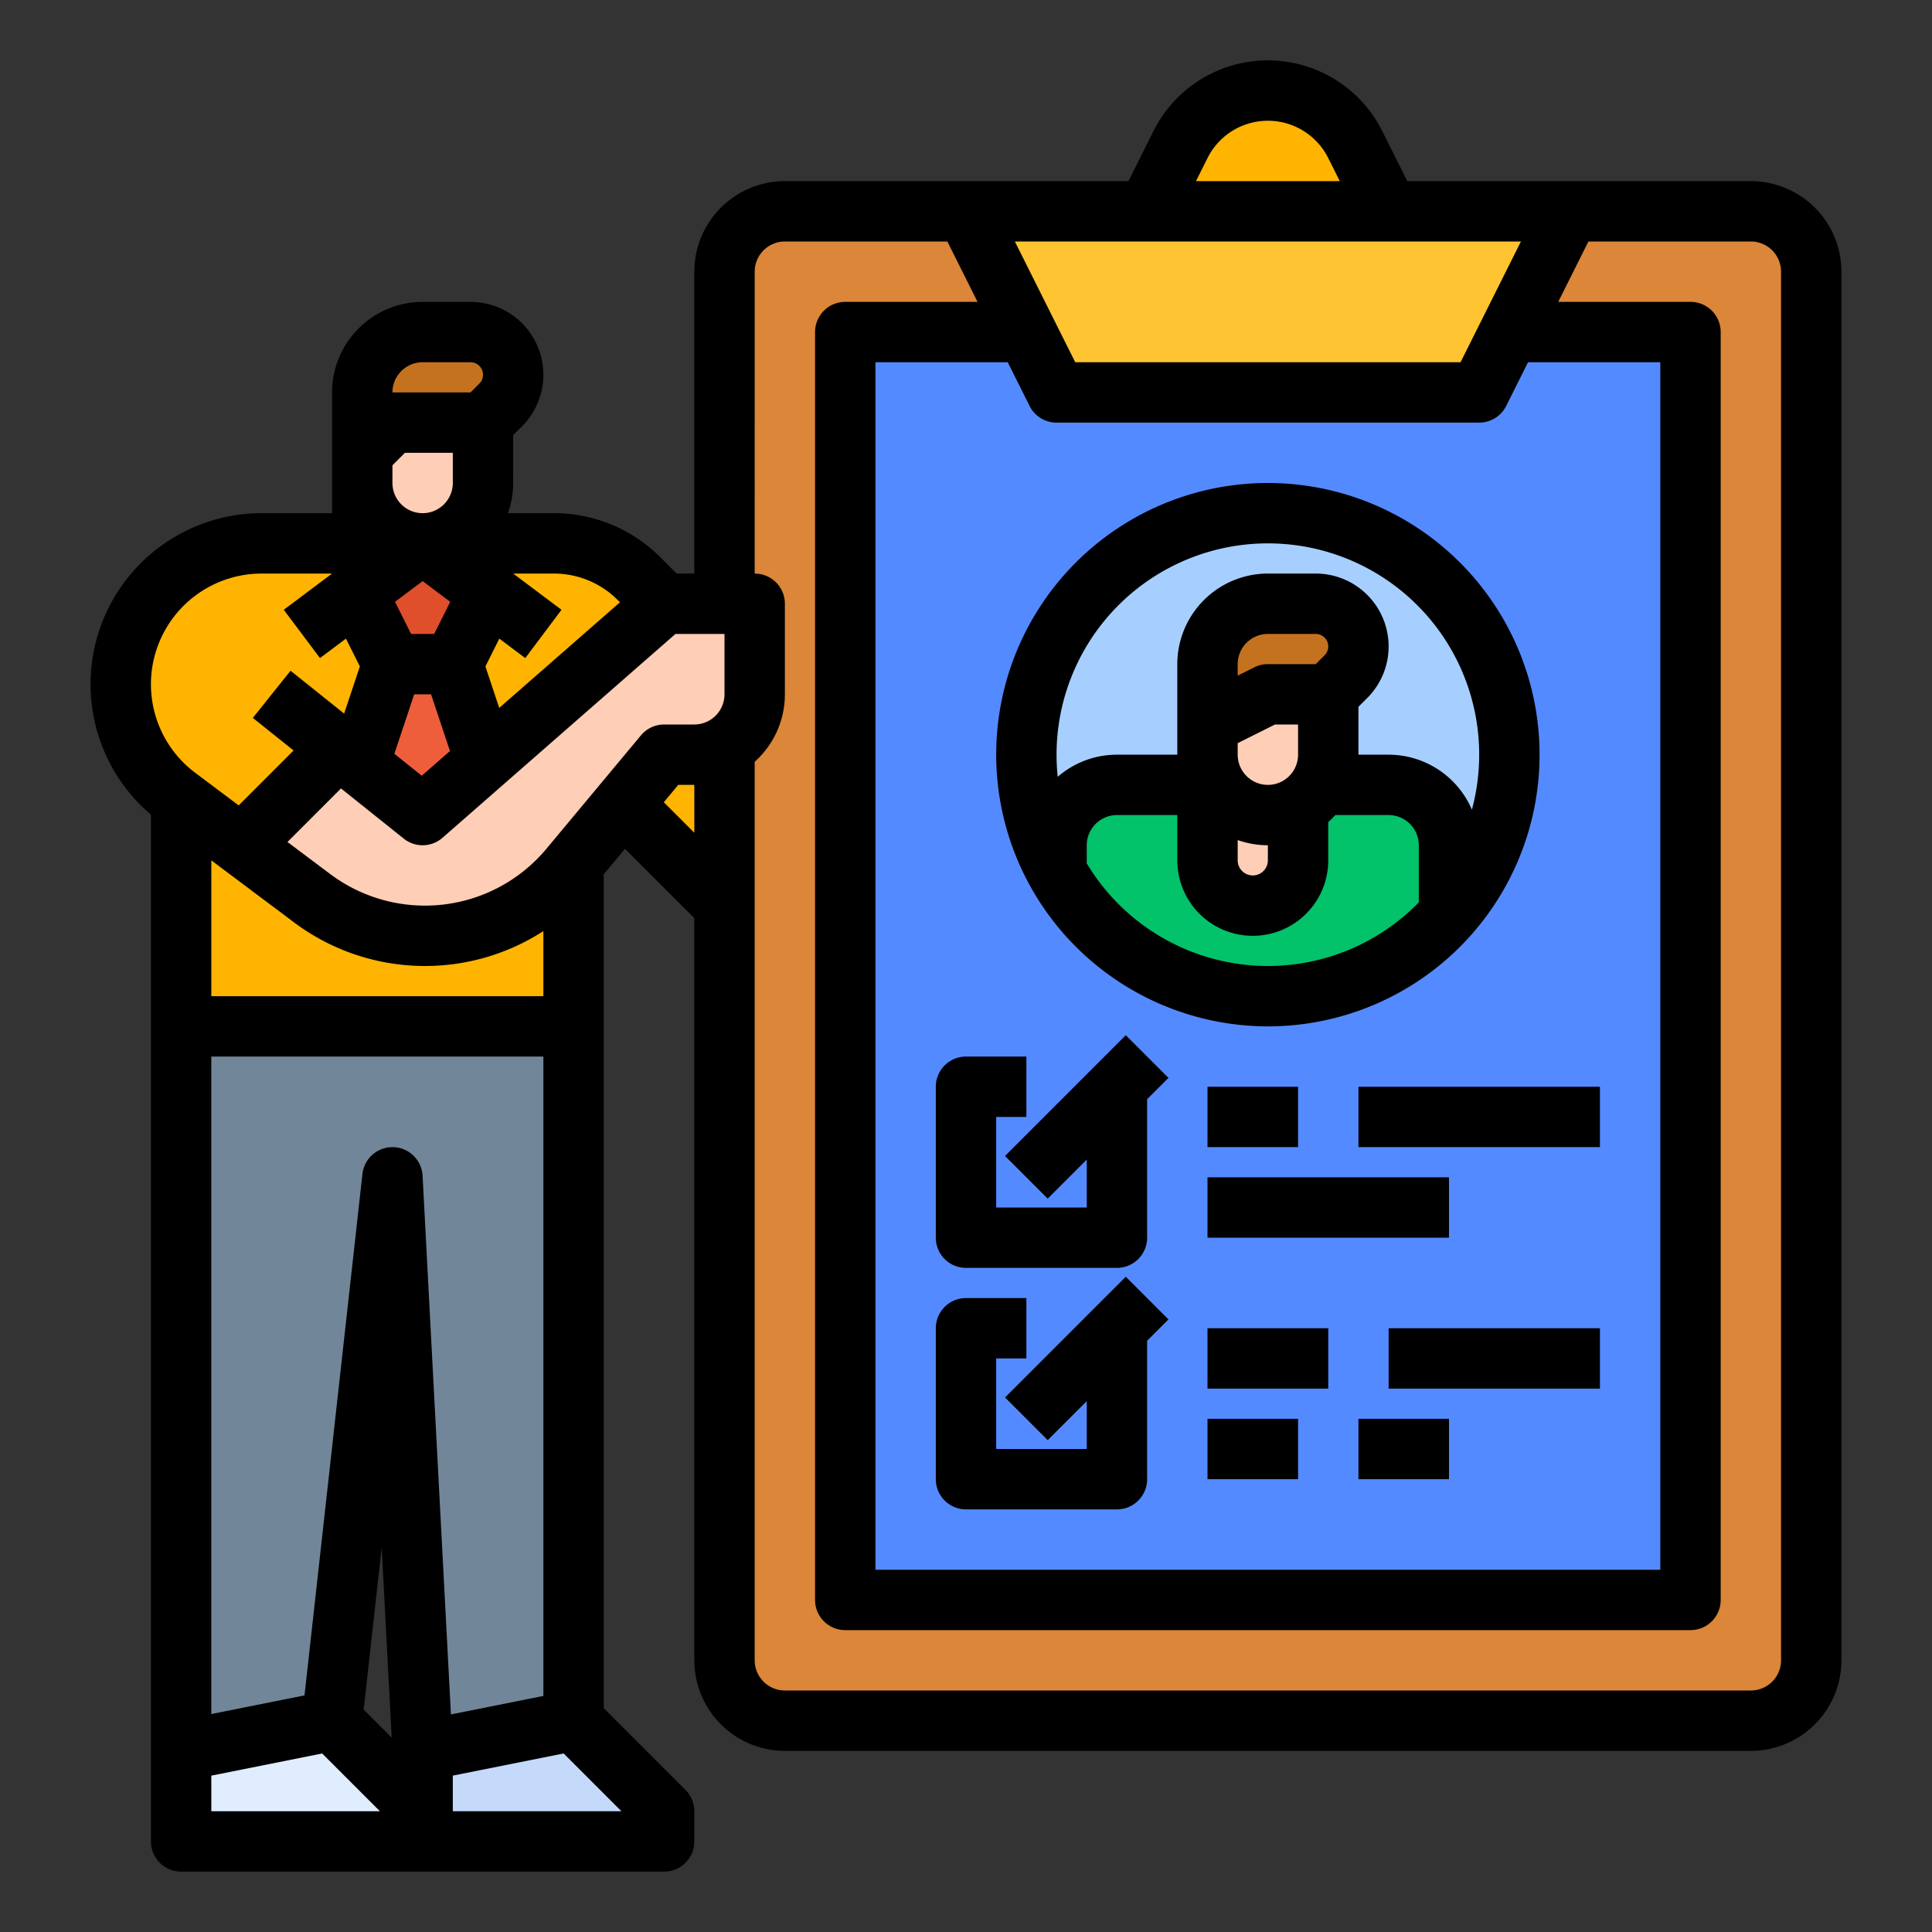 <svg id="filled_outline" height="512" viewBox="0 0 512 512" width="512" xmlns="http://www.w3.org/2000/svg" data-name="filled outline"><rect x="0" y="0" width="512" height="512" fill="#333333" stroke="none"/><path d="m128 112h-24l-8 8v8a16 16 0 0 0 16 16 16 16 0 0 0 16-16z" fill="#ffceb6"/><path d="m96 120v-16a16 16 0 0 1 16-16h12.686a11.314 11.314 0 0 1 11.314 11.314 11.314 11.314 0 0 1 -3.314 8l-4.686 4.686h-24z" fill="#c47220"/><rect fill="#db8638" height="400" rx="16" width="288" x="192" y="56"/><path d="m224 88h224v336h-224z" fill="#548aff"/><path d="m192 176v64l-40-40v72h-104v-60l-1.07-.8a37.331 37.331 0 0 1 22.4-67.2h77.42a31.995 31.995 0 0 1 22.62 9.37z" fill="#ffb401"/><path d="m120 176 13.279 39.836-42.866.924 13.587-40.76z" fill="#ef5e3b"/><path d="m104 176h16l8-16-16-16-16 16z" fill="#e04f2b"/><path d="m64 224 25.778-25.778 22.222 17.778 64-56h24v24a16 16 0 0 1 -16 16h-8l-25.04 30.048a49.893 49.893 0 0 1 -38.329 17.952 49.893 49.893 0 0 1 -29.936-9.979z" fill="#ffceb6"/><path d="m48 464v24h64v-8l-24-24z" fill="#e0edff"/><path d="m112 464v24h64v-8l-24-24z" fill="#c5dafa"/><path d="m304 56 8.845-17.689a25.889 25.889 0 0 1 23.155-14.311 25.889 25.889 0 0 1 23.155 14.311l8.845 17.689z" fill="#ffb401"/><path d="m416 56-24 48h-112l-24-48z" fill="#ffc431"/><path d="m48 464v-192h104v184l-40 8-8-152-16 144z" fill="#718799"/><path d="m400 200a64 64 0 1 1 -64-64 63.743 63.743 0 0 1 64 64z" fill="#a6cfff"/><path d="m384 224v18.34a64.021 64.021 0 0 1 -104-11.33v-7.01a15.995 15.995 0 0 1 16-16h72a15.995 15.995 0 0 1 16 16z" fill="#02c26a"/><path d="m344 192v36a12 12 0 1 1 -24 0v-36z" fill="#ffceb6"/><path d="m352 184h-24l-8 8v8a16 16 0 0 0 16 16 16 16 0 0 0 16-16z" fill="#ffceb6"/><path d="m320 192v-16a16 16 0 0 1 16-16h12.686a11.314 11.314 0 0 1 11.314 11.314 11.314 11.314 0 0 1 -3.314 8l-4.686 4.686h-24z" fill="#c47220"/><path d="m136 115.313 2.343-2.343a19.314 19.314 0 0 0 -13.657-32.97h-12.687a24.027 24.027 0 0 0 -24 24v32h-18.666a45.33 45.33 0 0 0 -29.334 79.893v272.107a8 8 0 0 0 8 8h128a8 8 0 0 0 8-8v-8a7.999 7.999 0 0 0 -2.343-5.657l-21.657-21.657v-220.687h-.253l5.881-7.058 18.371 18.371v196.687a24.027 24.027 0 0 0 24 24h256a24.027 24.027 0 0 0 24-24v-368a24.027 24.027 0 0 0 -24-24h-91.056l-6.634-13.267a33.888 33.888 0 0 0 -60.621 0l-6.634 13.267h-91.056a24.027 24.027 0 0 0 -24 24v80h-4.687l-4.284-4.284a39.736 39.736 0 0 0 -28.284-11.716h-12.121a23.885 23.885 0 0 0 1.376-8zm-24-19.313h12.687a3.314 3.314 0 0 1 2.343 5.657l-2.343 2.343h-20.687a8.009 8.009 0 0 1 8-8zm-8 27.313 3.313-3.313h12.687v8a8.009 8.009 0 0 1 -7.998 8h-.004a8.009 8.009 0 0 1 -7.998-8zm75.006 44.687h12.994v16a8.009 8.009 0 0 1 -8 8h-8a8 8 0 0 0 -6.146 2.878l-25.04 30.047a41.893 41.893 0 0 1 -57.319 6.696l-11.316-8.487 14.192-14.192 16.631 13.305a8 8 0 0 0 10.266-.227zm-59.503 286.341-7.514-142.761a8 8 0 0 0 -15.94-.463l-15.354 138.186-24.695 4.939v-174.241h88v169.442zm-15.698 6.15-7.429-7.429 4.776-42.98zm40.196-196.491h-88v-36l21.896 16.421a57.869 57.869 0 0 0 66.104 2.334zm-32.23-58.429-7.259-5.807 5.255-15.764h4.468l5.01 15.031zm3.286-37.571h-6.112l-4.258-8.515 7.313-5.485 7.313 5.485zm-45.722-16h18.667l-12.8 9.6 9.6 12.8 6.877-5.158 3.686 7.372-4.166 12.499-14.199-11.359-9.995 12.494 10.798 8.639-14.551 14.552-7.249-5.437v-0h-0l-4.266-3.2a29.333 29.333 0 0 1 17.6-52.8zm-13.334 328v-9.441l29.371-5.875 15.315 15.316zm64 0v-9.441l29.371-5.875 15.315 15.316zm55.914-267.4 3.833-4.6h4.253v12.687zm96.931-105.022a7.999 7.999 0 0 0 7.155 4.422h112a7.999 7.999 0 0 0 7.155-4.422l5.789-11.578h35.056v320h-208v-320h35.056zm114.211-11.578h-102.111l-16-32h134.112zm-67.056-54.111a17.888 17.888 0 0 1 32 0l3.056 6.111h-38.111zm-120 30.111a8.009 8.009 0 0 1 8-8h43.056l8 16h-35.056a8 8 0 0 0 -8 8v336a8 8 0 0 0 8 8h224a8 8 0 0 0 8-8v-336a8 8 0 0 0 -8-8h-35.056l8-16h43.056a8.009 8.009 0 0 1 8 8v368a8.009 8.009 0 0 1 -8 8h-256a8.009 8.009 0 0 1 -8-8v-238.131a23.943 23.943 0 0 0 8-17.869v-24a8 8 0 0 0 -8-8zm-36.284 87.029.581.581-31.995 27.996-3.664-10.993 3.686-7.372 6.877 5.158 9.6-12.8-12.8-9.6h10.745a23.845 23.845 0 0 1 16.971 7.029z"/><path d="m336 272a72 72 0 1 0 -72-72 72.081 72.081 0 0 0 72 72zm0-16a56.019 56.019 0 0 1 -48-27.19v-4.81a8.009 8.009 0 0 1 8-8h16v12a20 20 0 0 0 40 0v-10.131a24.201 24.201 0 0 0 1.869-1.869h14.131a8.009 8.009 0 0 1 8 8v15.138a55.824 55.824 0 0 1 -40 16.862zm-8-33.376a23.885 23.885 0 0 0 8 1.376v4a4 4 0 0 1 -8 0zm23.03-48.967-2.343 2.343h-12.687a7.996 7.996 0 0 0 -3.578.845l-4.422 2.211v-3.056a8.009 8.009 0 0 1 8-8h12.687a3.314 3.314 0 0 1 2.343 5.657zm-23.03 23.288 9.889-4.944h6.111v8a8 8 0 0 1 -16 0zm8-52.944a55.981 55.981 0 0 1 54.066 70.568 24.034 24.034 0 0 0 -22.066-14.568h-8v-12.687l2.343-2.343a19.314 19.314 0 0 0 -13.657-32.97h-12.687a24.027 24.027 0 0 0 -24 24v24h-16a23.89 23.89 0 0 0 -15.692 5.864 55.995 55.995 0 0 1 55.692-61.864z"/><path d="m256 336h40a8 8 0 0 0 8-8v-36.687l5.657-5.657-11.313-11.313-32 32 11.313 11.313 10.343-10.343v12.687h-24v-24h8v-16h-16a8 8 0 0 0 -8 8v40a8 8 0 0 0 8 8z"/><path d="m320 288h24v16h-24z"/><path d="m360 288h64v16h-64z"/><path d="m320 312h64v16h-64z"/><path d="m256 400h40a8 8 0 0 0 8-8v-36.687l5.657-5.657-11.313-11.313-32 32 11.313 11.313 10.343-10.343v12.687h-24v-24h8v-16h-16a8 8 0 0 0 -8 8v40a8 8 0 0 0 8 8z"/><path d="m320 352h32v16h-32z"/><path d="m368 352h56v16h-56z"/><path d="m360 376h24v16h-24z"/><path d="m320 376h24v16h-24z"/></svg>